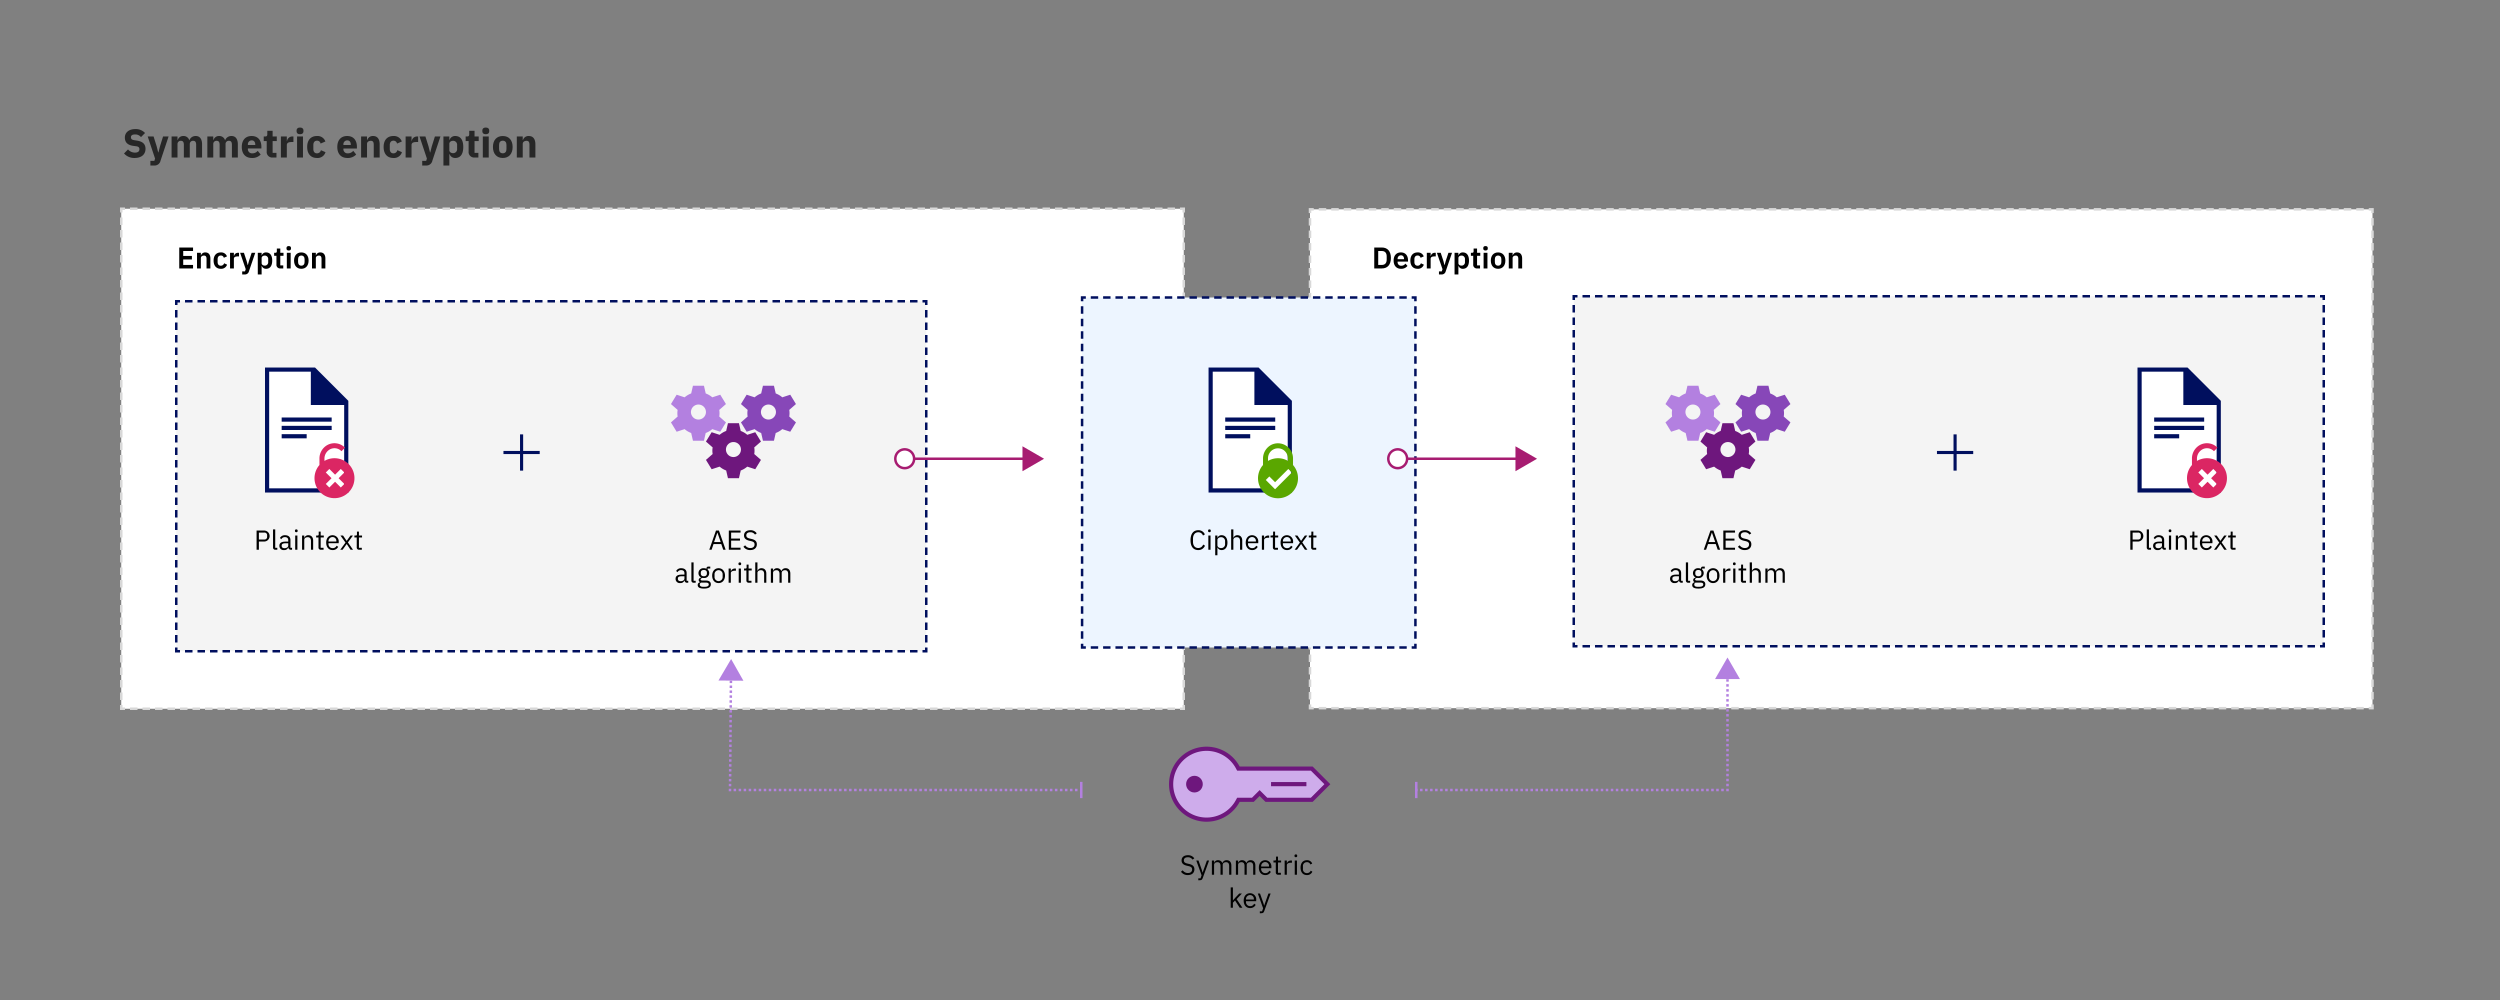 <svg xmlns="http://www.w3.org/2000/svg" width="1000" height="400" viewBox="0 0 1000 400"><rect x="0" y="0" width="1000" height="400" fill="#808080" stroke="none"/><defs><style>.cls-1{fill:#fff;}.cls-10,.cls-11,.cls-12,.cls-14,.cls-15,.cls-16,.cls-2,.cls-24,.cls-3,.cls-4,.cls-6,.cls-7,.cls-9{fill:none;stroke-miterlimit:10;}.cls-2,.cls-3,.cls-4{stroke:#d8d8d8;}.cls-3,.cls-7{stroke-dasharray:3 2;}.cls-4{stroke-dasharray:2.993 1.995;}.cls-5{fill:#f4f4f4;}.cls-24,.cls-6,.cls-7,.cls-9{stroke:#000f5e;}.cls-8{fill:#edf5ff;}.cls-9{stroke-dasharray:2.962 1.975;}.cls-10,.cls-11,.cls-12,.cls-14,.cls-15{stroke:#b380e0;}.cls-11{stroke-dasharray:1.004 1.004;}.cls-12{stroke-dasharray:0.983 0.983;}.cls-13{fill:#b380e0;}.cls-14{stroke-dasharray:0.996 0.996;}.cls-15{stroke-dasharray:1.004 1.004;}.cls-16{stroke:#a71c71;}.cls-17{fill:#a71c71;}.cls-18{fill:#6e177d;}.cls-19{fill:#8747b8;}.cls-20{fill:#000f5e;}.cls-21{fill:#db2663;}.cls-22{fill:#ceaceb;}.cls-23{fill:#5aa700;}.cls-24{stroke-width:1.25px;}.cls-25{fill:#272727;}</style></defs><title>symmetric-encryption</title><g id="Visual"><rect class="cls-1" x="48.5" y="83.5" width="425" height="200"/><polyline class="cls-2" points="473.5 282 473.5 283.5 472 283.5"/><line class="cls-3" x1="470" y1="283.5" x2="51" y2="283.5"/><polyline class="cls-2" points="50 283.5 48.5 283.5 48.5 282"/><line class="cls-3" x1="48.5" y1="280" x2="48.5" y2="86"/><polyline class="cls-2" points="48.5 85 48.5 83.5 50 83.5"/><line class="cls-3" x1="52" y1="83.5" x2="471" y2="83.5"/><polyline class="cls-2" points="472 83.5 473.5 83.5 473.5 85"/><line class="cls-3" x1="473.5" y1="87" x2="473.5" y2="281"/><rect class="cls-1" x="524" y="83.735" width="425" height="199.53"/><polyline class="cls-2" points="949 281.765 949 283.265 947.5 283.265"/><line class="cls-3" x1="945.5" y1="283.265" x2="526.5" y2="283.265"/><polyline class="cls-2" points="525.5 283.265 524 283.265 524 281.765"/><line class="cls-4" x1="524" y1="279.77" x2="524" y2="86.232"/><polyline class="cls-2" points="524 85.235 524 83.735 525.5 83.735"/><line class="cls-3" x1="527.5" y1="83.735" x2="946.5" y2="83.735"/><polyline class="cls-2" points="947.5 83.735 949 83.735 949 85.235"/><line class="cls-4" x1="949" y1="87.23" x2="949" y2="280.768"/><rect class="cls-5" x="629.5" y="118.5" width="300" height="140"/><polyline class="cls-6" points="929.5 257 929.5 258.5 928 258.5"/><line class="cls-7" x1="926" y1="258.5" x2="632" y2="258.5"/><polyline class="cls-6" points="631 258.5 629.5 258.5 629.5 257"/><line class="cls-7" x1="629.5" y1="255" x2="629.5" y2="121"/><polyline class="cls-6" points="629.5 120 629.5 118.5 631 118.5"/><line class="cls-7" x1="633" y1="118.5" x2="927" y2="118.5"/><polyline class="cls-6" points="928 118.5 929.5 118.5 929.5 120"/><line class="cls-7" x1="929.5" y1="122" x2="929.5" y2="256"/><rect class="cls-5" x="70.5" y="120.5" width="300" height="140"/><polyline class="cls-6" points="370.5 259 370.5 260.5 369 260.5"/><line class="cls-7" x1="367" y1="260.5" x2="73" y2="260.5"/><polyline class="cls-6" points="72 260.5 70.5 260.5 70.5 259"/><line class="cls-7" x1="70.5" y1="257" x2="70.5" y2="123"/><polyline class="cls-6" points="70.5 122 70.5 120.5 72 120.5"/><line class="cls-7" x1="74" y1="120.5" x2="368" y2="120.5"/><polyline class="cls-6" points="369 120.5 370.5 120.5 370.5 122"/><line class="cls-7" x1="370.5" y1="124" x2="370.5" y2="258"/><rect class="cls-8" x="432.833" y="119" width="133.333" height="140"/><polyline class="cls-6" points="564.667 119 566.167 119 566.167 120.5"/><line class="cls-7" x1="566.167" y1="122.5" x2="566.167" y2="256.5"/><polyline class="cls-6" points="566.167 257.5 566.167 259 564.667 259"/><line class="cls-9" x1="562.692" y1="259" x2="435.321" y2="259"/><polyline class="cls-6" points="434.333 259 432.833 259 432.833 257.5"/><line class="cls-7" x1="432.833" y1="255.5" x2="432.833" y2="121.5"/><polyline class="cls-6" points="432.833 120.5 432.833 119 434.333 119"/><line class="cls-9" x1="436.308" y1="119" x2="563.679" y2="119"/><line class="cls-10" x1="432.5" y1="316" x2="432" y2="316"/><line class="cls-11" x1="430.996" y1="316" x2="293.002" y2="316"/><polyline class="cls-10" points="292.5 316 292 316 292.004 315.5"/><line class="cls-12" x1="292.013" y1="314.517" x2="292.379" y2="271.776"/><line class="cls-10" x1="292.383" y1="271.285" x2="292.387" y2="270.785"/><rect class="cls-13" x="432" y="312.75" width="1" height="6.5"/><polygon class="cls-13" points="297.361 272.287 292.449 263.609 287.389 272.201 297.361 272.287"/><line class="cls-10" x1="691" y1="270.176" x2="691" y2="270.676"/><line class="cls-14" x1="691" y1="271.672" x2="691" y2="315.002"/><polyline class="cls-10" points="691 315.5 691 316 690.5 316"/><line class="cls-15" x1="689.496" y1="316" x2="567.502" y2="316"/><line class="cls-10" x1="567" y1="316" x2="566.5" y2="316"/><polygon class="cls-13" points="686.014 271.635 691 263 695.986 271.635 686.014 271.635"/><rect class="cls-13" x="566" y="312.75" width="1" height="6.5"/><line class="cls-16" x1="558.867" y1="183.5" x2="607.644" y2="183.5"/><circle class="cls-1" cx="559.08" cy="183.5" r="3.76"/><path class="cls-17" d="M559.08,187.76a4.26,4.26,0,1,0-4.26-4.26,4.265,4.265,0,0,0,4.26,4.26Zm0-7.52a3.26,3.26,0,1,1-3.26,3.26,3.263,3.263,0,0,1,3.26-3.26Z"/><polygon class="cls-17" points="606.185 188.486 614.82 183.5 606.185 178.514 606.185 188.486"/><line class="cls-16" x1="361.672" y1="183.5" x2="410.449" y2="183.5"/><path class="cls-1" d="M361.885,187.26a3.76,3.76,0,1,1,3.76-3.76A3.76,3.76,0,0,1,361.885,187.26Z"/><path class="cls-17" d="M361.885,187.76a4.26,4.26,0,1,0-4.26-4.26,4.265,4.265,0,0,0,4.26,4.26Zm0-7.52a3.26,3.26,0,1,1-3.26,3.26,3.263,3.263,0,0,1,3.26-3.26Z"/><polygon class="cls-17" points="408.99 188.486 417.625 183.5 408.99 178.514 408.99 188.486"/><g id="Icon"><path class="cls-18" d="M301.813,180.29a8.352,8.352,0,0,0-.114-1.322l2.681-2.345-2.277-3.738-3.197,1.044a8.407,8.407,0,0,0-2.617-1.547l-.709-3.092h-4.4l-.709,3.092a8.421,8.421,0,0,0-2.617,1.548l-3.197-1.045-2.277,3.738,2.68,2.346a7.778,7.778,0,0,0,0,2.642l-2.68,2.346,2.278,3.738,3.196-1.044a8.393,8.393,0,0,0,2.618,1.547l.708,3.092h4.4l.708-3.092a8.388,8.388,0,0,0,2.617-1.547l3.196,1.044,2.279-3.738-2.681-2.345A8.352,8.352,0,0,0,301.813,180.29Zm-8.433,2.528a3,3,0,1,1,3-3A3.001,3.001,0,0,1,293.38,182.818Z"/></g><g id="Icon-2" data-name="Icon"><path class="cls-13" d="M287.813,165.29a8.352,8.352,0,0,0-.114-1.322l2.681-2.345-2.277-3.738-3.197,1.044a8.407,8.407,0,0,0-2.617-1.547l-.709-3.092h-4.4l-.709,3.092a8.421,8.421,0,0,0-2.617,1.548l-3.197-1.045-2.277,3.738,2.68,2.346a7.778,7.778,0,0,0,0,2.642l-2.68,2.346,2.278,3.738,3.196-1.044a8.393,8.393,0,0,0,2.618,1.547l.708,3.092h4.4l.708-3.092a8.388,8.388,0,0,0,2.617-1.547l3.196,1.044,2.279-3.738-2.681-2.345A8.352,8.352,0,0,0,287.813,165.29Zm-8.433,2.528a3,3,0,1,1,3-3A3.001,3.001,0,0,1,279.38,167.818Z"/></g><g id="Icon-3" data-name="Icon"><path class="cls-19" d="M315.813,165.29a8.352,8.352,0,0,0-.114-1.322l2.681-2.345-2.277-3.738-3.197,1.044a8.407,8.407,0,0,0-2.617-1.547l-.709-3.092h-4.4l-.709,3.092a8.421,8.421,0,0,0-2.617,1.548l-3.197-1.045-2.277,3.738,2.68,2.346a7.778,7.778,0,0,0,0,2.642l-2.68,2.346,2.278,3.738,3.196-1.044a8.393,8.393,0,0,0,2.618,1.547l.708,3.092h4.4l.708-3.092a8.388,8.388,0,0,0,2.617-1.547l3.196,1.044,2.279-3.738-2.681-2.345A8.352,8.352,0,0,0,315.813,165.29Zm-8.433,2.528a3,3,0,1,1,3-3A3.001,3.001,0,0,1,307.38,167.818Z"/></g><g id="Icon-4" data-name="Icon"><path class="cls-18" d="M699.61,180.29a8.352,8.352,0,0,0-.114-1.322l2.681-2.345-2.277-3.738-3.197,1.044a8.407,8.407,0,0,0-2.617-1.547l-.709-3.092h-4.4l-.709,3.092a8.421,8.421,0,0,0-2.617,1.548l-3.197-1.045-2.277,3.738,2.68,2.346a7.778,7.778,0,0,0,0,2.642l-2.68,2.346,2.278,3.738,3.196-1.044a8.393,8.393,0,0,0,2.618,1.547l.708,3.092h4.4l.708-3.092a8.388,8.388,0,0,0,2.617-1.547l3.196,1.044,2.279-3.738-2.681-2.345A8.352,8.352,0,0,0,699.61,180.29Zm-8.433,2.528a3,3,0,1,1,3-3A3.001,3.001,0,0,1,691.177,182.818Z"/></g><g id="Icon-5" data-name="Icon"><path class="cls-13" d="M685.61,165.29a8.352,8.352,0,0,0-.114-1.322l2.681-2.345-2.277-3.738-3.197,1.044a8.407,8.407,0,0,0-2.617-1.547l-.709-3.092h-4.4l-.709,3.092a8.421,8.421,0,0,0-2.617,1.548l-3.197-1.045-2.277,3.738,2.68,2.346a7.778,7.778,0,0,0,0,2.642l-2.68,2.346,2.278,3.738,3.196-1.044a8.393,8.393,0,0,0,2.618,1.547l.708,3.092h4.4l.708-3.092a8.388,8.388,0,0,0,2.617-1.547l3.196,1.044,2.279-3.738-2.681-2.345A8.352,8.352,0,0,0,685.61,165.29Zm-8.433,2.528a3,3,0,1,1,3-3A3.001,3.001,0,0,1,677.177,167.818Z"/></g><g id="Icon-6" data-name="Icon"><path class="cls-19" d="M713.61,165.29a8.352,8.352,0,0,0-.114-1.322l2.681-2.345-2.277-3.738-3.197,1.044a8.407,8.407,0,0,0-2.617-1.547l-.709-3.092h-4.4l-.709,3.092a8.421,8.421,0,0,0-2.617,1.548l-3.197-1.045-2.277,3.738,2.68,2.346a7.778,7.778,0,0,0,0,2.642l-2.68,2.346,2.278,3.738,3.196-1.044a8.393,8.393,0,0,0,2.618,1.547l.708,3.092h4.4l.708-3.092a8.388,8.388,0,0,0,2.617-1.547l3.196,1.044,2.279-3.738-2.681-2.345A8.352,8.352,0,0,0,713.61,165.29Zm-8.433,2.528a3,3,0,1,1,3-3A3.001,3.001,0,0,1,705.177,167.818Z"/></g><polygon class="cls-1" points="887.167 160 887.167 196 856.167 196 856.167 148 874.167 148 874.167 160 887.167 160"/><path class="cls-20" d="M875,147H855v50h33.333V160.333Zm11.667,48.333h-30V148.667h16.667V162h13.333Z"/><rect class="cls-20" x="861.667" y="167" width="20" height="1.667"/><rect class="cls-20" x="861.667" y="170.333" width="20" height="1.667"/><rect class="cls-20" x="861.667" y="173.667" width="10" height="1.667"/><path class="cls-21" d="M884.714,183.52a7.997,7.997,0,0,0-5.933.849v-.819a4.248,4.248,0,0,1,1.476-3.308,3.846,3.846,0,0,1,5.324.247l1.416-1.416a5.895,5.895,0,0,0-7.03-1.073,6.171,6.171,0,0,0-3.186,5.512v2.499a7.991,7.991,0,1,0,7.933-2.492Zm2.024,10.062-1.414,1.414-2.293-2.293-2.293,2.293-1.414-1.414,2.293-2.293-2.293-2.293,1.414-1.414,2.293,2.293,2.293-2.293,1.414,1.414-2.293,2.293Z"/><polygon class="cls-1" points="138.167 160 138.167 196 107.167 196 107.167 148 125.167 148 125.167 160 138.167 160"/><path class="cls-20" d="M126,147H106v50h33.333V160.333Zm11.667,48.333h-30V148.667h16.667V162h13.333Z"/><rect class="cls-20" x="112.667" y="167" width="20" height="1.667"/><rect class="cls-20" x="112.667" y="170.333" width="20" height="1.667"/><rect class="cls-20" x="112.667" y="173.667" width="10" height="1.667"/><path class="cls-21" d="M135.714,183.52a7.997,7.997,0,0,0-5.933.849v-.819a4.248,4.248,0,0,1,1.476-3.308,3.846,3.846,0,0,1,5.324.247l1.416-1.416a5.895,5.895,0,0,0-7.03-1.073,6.171,6.171,0,0,0-3.186,5.512v2.499a7.991,7.991,0,1,0,7.933-2.492Zm2.024,10.062-1.414,1.414-2.293-2.293-2.293,2.293-1.414-1.414,2.293-2.293-2.293-2.293,1.414-1.414,2.293,2.293,2.293-2.293,1.414,1.414-2.293,2.293Z"/><path class="cls-22" d="M482.391,299.349a14,14,0,1,0,12.635,20h7.365l1-2,1,1,1,1h19l6-6-6-6H495.025a13.988,13.988,0,0,0-12.635-8"/><path class="cls-18" d="M525.061,306.611l-29.2-.001a15.011,15.011,0,1,0,0,14.142l5.63.001,2.357-2.357,2.357,2.357h18.856l7.071-7.071Zm-.69,12.476-17.475,0-1.869-1.869-1.179-1.179-1.179,1.179L500.8,319.087l-4.939-.001h-.999l-.471.882a13.339,13.339,0,1,1,0-12.571l.471.88h.999l28.509.001,5.405,5.405Z"/><circle class="cls-18" cx="477.777" cy="313.656" r="3.333"/><rect class="cls-18" x="508.418" y="312.822" width="14.142" height="1.667"/><polygon class="cls-1" points="515.59 160 515.59 196 484.59 196 484.59 148 502.59 148 502.59 160 515.59 160"/><path class="cls-20" d="M503.423,147h-20v50h33.333V160.333ZM515.09,195.333h-30V148.667h16.667V162H515.09Z"/><rect class="cls-20" x="490.089" y="167" width="20" height="1.667"/><rect class="cls-20" x="490.089" y="170.333" width="20" height="1.667"/><rect class="cls-20" x="490.089" y="173.667" width="10" height="1.667"/><ellipse class="cls-1" cx="511.313" cy="191" rx="5.5" ry="6"/><path class="cls-23" d="M517.204,183.29a6.024,6.024,0,0,0-8.607-5.39,6.223,6.223,0,0,0-3.393,5.652v2.461a8,8,0,1,0,12-.001Zm-10,0a3.987,3.987,0,0,1,6.272-3.239,4.33,4.33,0,0,1,1.728,3.545v.773a7.951,7.951,0,0,0-8,.001Zm2.825,12.414-3.707-3.707,1.414-1.414,2.293,2.293,5.293-5.293,1.414,1.414Z"/><line class="cls-24" x1="208.635" y1="173.75" x2="208.635" y2="188.25"/><line class="cls-24" x1="215.885" y1="181" x2="201.385" y2="181"/><line class="cls-24" x1="782.034" y1="173.75" x2="782.034" y2="188.25"/><line class="cls-24" x1="789.284" y1="181" x2="774.784" y2="181"/></g><g id="Text"><path d="M472.401,348.685l.683-.572a2.446,2.446,0,0,0,2.068,1.101c1.1,0,1.694-.572,1.694-1.452,0-.727-.407-1.09-1.42-1.32l-.627-.143c-1.397-.318-2.167-.935-2.167-2.112,0-1.364,1.034-2.1,2.541-2.1a2.89,2.89,0,0,1,2.542,1.254l-.693.506a2.167,2.167,0,0,0-1.893-.946c-.979,0-1.584.43-1.584,1.255,0,.726.473,1.056,1.441,1.275l.627.144c1.496.341,2.146,1.001,2.146,2.146,0,1.408-.99,2.31-2.641,2.31A3.181,3.181,0,0,1,472.401,348.685Z"/><path d="M482.765,344.219h.869l-2.542,6.997c-.253.683-.483.88-1.319.88h-.451v-.77h.891l.43-1.21-2.124-5.897h.881l1.363,3.861.265.925h.055l.308-.925Z"/><path d="M484.755,349.896v-5.677h.88v.925h.044a1.527,1.527,0,0,1,1.529-1.057,1.746,1.746,0,0,1,1.738,1.155h.022a1.702,1.702,0,0,1,1.726-1.155c1.155,0,1.849.792,1.849,2.167v3.642h-.88v-3.487c0-1.001-.386-1.529-1.243-1.529-.693,0-1.332.352-1.332,1.078v3.938h-.88v-3.487c0-1.012-.385-1.529-1.221-1.529-.693,0-1.353.352-1.353,1.078v3.938Z"/><path d="M494.357,349.896v-5.677h.881v.925h.044a1.526,1.526,0,0,1,1.529-1.057,1.747,1.747,0,0,1,1.738,1.155h.021a1.702,1.702,0,0,1,1.728-1.155c1.155,0,1.848.792,1.848,2.167v3.642h-.88v-3.487c0-1.001-.385-1.529-1.243-1.529-.693,0-1.331.352-1.331,1.078v3.938h-.88v-3.487c0-1.012-.386-1.529-1.222-1.529-.692,0-1.353.352-1.353,1.078v3.938Z"/><path d="M503.542,347.058c0-1.805,1.013-2.971,2.553-2.971a2.485,2.485,0,0,1,2.453,2.772v.418h-4.081v.264a1.608,1.608,0,0,0,1.683,1.717,1.646,1.646,0,0,0,1.562-.98l.627.451a2.381,2.381,0,0,1-2.244,1.298C504.555,350.027,503.542,348.861,503.542,347.058Zm.925-.518v.077h3.135v-.121a1.509,1.509,0,0,0-1.507-1.672A1.613,1.613,0,0,0,504.467,346.54Z"/><path d="M511.254,349.896a.867.867,0,0,1-.935-.935v-3.972h-.936v-.77h.528c.374,0,.495-.132.495-.517v-1.057h.792v1.573h1.243v.77h-1.243v4.137h1.155v.77Z"/><path d="M513.86,349.896v-5.677h.88v1.045h.055a1.632,1.632,0,0,1,1.64-1.045h.341v.88h-.517c-.946,0-1.519.407-1.519.946v3.851Z"/><path d="M517.798,342.393V342.25c0-.298.165-.495.539-.495s.539.197.539.495v.143c0,.297-.165.495-.539.495S517.798,342.69,517.798,342.393Zm.1,1.826h.88v5.677h-.88Z"/><path d="M520.23,347.058c0-1.815.935-2.971,2.53-2.971a2.127,2.127,0,0,1,2.123,1.331l-.737.374a1.367,1.367,0,0,0-1.386-.924,1.524,1.524,0,0,0-1.584,1.705v.968a1.525,1.525,0,0,0,1.584,1.706,1.603,1.603,0,0,0,1.54-.99l.638.429a2.236,2.236,0,0,1-2.178,1.342C521.164,350.027,520.23,348.873,520.23,347.058Z"/><path d="M492.284,354.955h.88v5.159h.044l.869-.968,1.607-1.728h1.067l-2.102,2.244,2.311,3.433h-1.067l-1.881-2.894-.848.869v2.024h-.88Z"/><path d="M497.476,360.258c0-1.805,1.013-2.971,2.553-2.971a2.485,2.485,0,0,1,2.453,2.772v.418H498.4v.264a1.608,1.608,0,0,0,1.683,1.717,1.646,1.646,0,0,0,1.562-.98l.627.451a2.381,2.381,0,0,1-2.244,1.298C498.488,363.228,497.476,362.062,497.476,360.258Zm.925-.518v.077h3.135v-.121a1.509,1.509,0,0,0-1.507-1.672A1.613,1.613,0,0,0,498.4,359.74Z"/><path d="M507.377,357.419h.869l-2.542,6.997c-.253.683-.483.88-1.319.88h-.451v-.769h.891l.43-1.21-2.124-5.897h.881l1.363,3.861.265.925h.055l.309-.925Z"/><path d="M852.125,219.896v-7.679h3.059a2.201,2.201,0,0,1,0,4.401H853.05v3.278Zm.925-4.093h2.134a1.028,1.028,0,0,0,1.155-1.1v-.572a1.028,1.028,0,0,0-1.155-1.1H853.05Z"/><path d="M859.639,219.896a.861.861,0,0,1-.936-.913v-7.228h.881v7.371h.836v.77Z"/><path d="M865.82,219.896a.916.916,0,0,1-.979-.924h-.056a1.602,1.602,0,0,1-1.639,1.056,1.674,1.674,0,0,1-1.903-1.716c0-1.067.77-1.661,2.42-1.661h1.122v-.561c0-.803-.439-1.243-1.342-1.243a1.586,1.586,0,0,0-1.441.847l-.527-.495a2.156,2.156,0,0,1,2.013-1.111c1.364,0,2.179.715,2.179,1.915v3.124h.648v.77Zm-1.034-1.65v-.935H863.62c-1.001,0-1.452.308-1.452.858v.231c0,.561.44.88,1.122.88C864.159,219.28,864.786,218.829,864.786,218.246Z"/><path d="M867.47,212.393V212.25c0-.297.165-.495.539-.495s.539.198.539.495v.143c0,.297-.165.495-.539.495S867.47,212.69,867.47,212.393Zm.1,1.826h.88v5.677h-.88Z"/><path d="M870.319,219.896v-5.677h.88v.924h.044a1.61,1.61,0,0,1,1.606-1.057c1.166,0,1.903.792,1.903,2.167v3.642h-.88v-3.487c0-1.012-.44-1.529-1.287-1.529-.704,0-1.387.352-1.387,1.078v3.938Z"/><path d="M877.821,219.896a.866.866,0,0,1-.935-.935v-3.972h-.935v-.77h.528c.374,0,.495-.132.495-.517V212.646h.792v1.573H879.01v.77h-1.243v4.137h1.155v.77Z"/><path d="M879.966,217.058c0-1.804,1.013-2.971,2.553-2.971a2.486,2.486,0,0,1,2.453,2.772v.418h-4.081v.264a1.607,1.607,0,0,0,1.683,1.716,1.646,1.646,0,0,0,1.562-.979l.627.451a2.382,2.382,0,0,1-2.244,1.298C880.979,220.028,879.966,218.862,879.966,217.058Zm.925-.517v.077h3.135v-.121a1.509,1.509,0,0,0-1.507-1.672A1.613,1.613,0,0,0,880.891,216.541Z"/><path d="M885.587,219.896l2.102-2.86-2.014-2.816h1.034l1.441,2.112h.033l1.496-2.112h.979l-2.002,2.75,2.046,2.926h-1.001l-1.507-2.277h-.033l-1.628,2.277Z"/><path d="M893.122,219.896a.866.866,0,0,1-.935-.935v-3.972h-.935v-.77h.528c.374,0,.495-.132.495-.517V212.646h.792v1.573h1.243v.77h-1.243v4.137h1.155v.77Z"/><path d="M687.081,219.896l-.771-2.266H683.208l-.77,2.266h-.935l2.685-7.679h1.177l2.684,7.679Zm-2.3-6.821h-.055l-1.299,3.74h2.651Z"/><path d="M689.323,219.896v-7.679h4.688v.814H690.248v2.398h3.542v.815h-3.542v2.838h3.763v.814Z"/><path d="M695.176,218.686l.682-.572a2.447,2.447,0,0,0,2.068,1.1c1.101,0,1.694-.572,1.694-1.452,0-.726-.407-1.089-1.419-1.32l-.627-.143c-1.397-.319-2.168-.935-2.168-2.112,0-1.364,1.034-2.101,2.542-2.101a2.89,2.89,0,0,1,2.541,1.254l-.693.506a2.166,2.166,0,0,0-1.892-.946c-.98,0-1.584.429-1.584,1.254,0,.726.473,1.056,1.44,1.276l.627.143c1.497.341,2.146,1.001,2.146,2.146,0,1.408-.99,2.31-2.64,2.31A3.181,3.181,0,0,1,695.176,218.686Z"/><path d="M672.605,233.096a.917.917,0,0,1-.98-.924H671.57a1.603,1.603,0,0,1-1.64,1.056,1.674,1.674,0,0,1-1.903-1.716c0-1.067.771-1.661,2.421-1.661H671.57v-.561c0-.803-.44-1.243-1.342-1.243a1.584,1.584,0,0,0-1.441.847l-.528-.495a2.158,2.158,0,0,1,2.014-1.111c1.364,0,2.178.715,2.178,1.915v3.124H673.1v.77Zm-1.034-1.65v-.935h-1.166c-1.001,0-1.452.308-1.452.858v.231c0,.561.44.88,1.122.88C670.943,232.48,671.57,232.029,671.57,231.446Z"/><path d="M675.288,233.096a.861.861,0,0,1-.936-.913v-7.228h.881v7.371h.836v.77Z"/><path d="M679.38,235.429c-1.772,0-2.497-.506-2.497-1.397a1.064,1.064,0,0,1,.901-1.1V232.81a.823.823,0,0,1-.506-.792c0-.572.407-.847.98-.99v-.044a1.846,1.846,0,0,1-1.067-1.738,1.946,1.946,0,0,1,2.135-1.958,2.553,2.553,0,0,1,1.078.22v-.099c0-.44.186-.759.66-.759h.847v.77H680.832v.363a1.887,1.887,0,0,1,.649,1.463,1.949,1.949,0,0,1-2.146,1.958,2.89,2.89,0,0,1-.55-.055c-.374.099-.748.286-.748.638,0,.341.351.429.869.429h1.21c1.408,0,2.013.572,2.013,1.507C682.13,234.89,681.206,235.429,679.38,235.429Zm.748-2.388h-1.893a.793.793,0,0,0-.527.77c0,.495.341.902,1.232.902h.814c.98,0,1.551-.308,1.551-.924C681.305,233.338,681.008,233.041,680.128,233.041Zm.429-3.642v-.308c0-.748-.473-1.101-1.221-1.101s-1.222.353-1.222,1.101v.308c0,.749.474,1.101,1.222,1.101S680.557,230.148,680.557,229.399Z"/><path d="M682.669,230.258c0-1.804,1.045-2.971,2.563-2.971s2.563,1.167,2.563,2.971-1.046,2.97-2.563,2.97S682.669,232.062,682.669,230.258Zm4.181.407v-.814a1.625,1.625,0,1,0-3.234,0v.814a1.625,1.625,0,1,0,3.234,0Z"/><path d="M689.247,233.096v-5.677h.88v1.045h.055a1.632,1.632,0,0,1,1.64-1.045h.341v.88h-.517c-.946,0-1.518.407-1.518.946v3.851Z"/><path d="M693.185,225.593V225.45c0-.297.165-.495.539-.495s.539.198.539.495v.143c0,.297-.165.495-.539.495S693.185,225.89,693.185,225.593Zm.099,1.826h.881v5.677h-.881Z"/><path d="M697.288,233.096a.867.867,0,0,1-.936-.935V228.19h-.935v-.77h.528c.374,0,.495-.132.495-.517v-1.056h.792v1.573h1.243v.77h-1.243v4.137h1.155v.77Z"/><path d="M699.894,224.955h.88v3.389h.044a1.61,1.61,0,0,1,1.606-1.057c1.166,0,1.903.792,1.903,2.167v3.642h-.88v-3.487c0-1.012-.44-1.529-1.287-1.529-.704,0-1.387.352-1.387,1.078v3.938h-.88Z"/><path d="M706.143,233.096v-5.677h.88v.924h.044a1.528,1.528,0,0,1,1.529-1.057,1.747,1.747,0,0,1,1.738,1.155h.022a1.703,1.703,0,0,1,1.727-1.155c1.155,0,1.849.792,1.849,2.167v3.642h-.88v-3.487c0-1.002-.386-1.529-1.243-1.529-.693,0-1.332.352-1.332,1.078v3.938h-.88v-3.487c0-1.012-.385-1.529-1.221-1.529-.693,0-1.353.352-1.353,1.078v3.938Z"/><path d="M476.207,216.101c0-2.563,1.155-4.016,3.091-4.016a2.714,2.714,0,0,1,2.641,1.683l-.748.451a1.929,1.929,0,0,0-1.893-1.309c-1.32,0-2.101,1.045-2.101,2.618v1.144c0,1.573.78,2.531,2.101,2.531a1.994,1.994,0,0,0,1.959-1.386l.736.462a2.826,2.826,0,0,1-2.695,1.749C477.362,220.028,476.207,218.664,476.207,216.101Z"/><path d="M483.235,212.393V212.25c0-.297.165-.495.539-.495s.539.198.539.495v.143c0,.297-.165.495-.539.495S483.235,212.69,483.235,212.393Zm.1,1.826h.88v5.677h-.88Z"/><path d="M486.085,214.219h.88v.924h.044a1.658,1.658,0,0,1,1.661-1.057c1.42,0,2.311,1.155,2.311,2.971s-.891,2.97-2.311,2.97a1.711,1.711,0,0,1-1.661-1.056h-.044v3.124h-.88Zm3.949,3.322v-.968a1.549,1.549,0,0,0-1.607-1.694c-.803,0-1.463.462-1.463,1.089v2.112c0,.737.66,1.155,1.463,1.155A1.549,1.549,0,0,0,490.034,217.542Z"/><path d="M492.465,211.755h.88v3.389h.044a1.61,1.61,0,0,1,1.606-1.057c1.166,0,1.903.792,1.903,2.167v3.642h-.88v-3.487c0-1.012-.44-1.529-1.287-1.529-.704,0-1.387.352-1.387,1.078v3.938h-.88Z"/><path d="M498.294,217.058c0-1.804,1.013-2.971,2.553-2.971a2.486,2.486,0,0,1,2.453,2.772v.418h-4.081v.264a1.607,1.607,0,0,0,1.683,1.716,1.646,1.646,0,0,0,1.562-.979l.627.451a2.381,2.381,0,0,1-2.244,1.298C499.307,220.028,498.294,218.862,498.294,217.058Zm.925-.517v.077h3.135v-.121a1.509,1.509,0,0,0-1.507-1.672A1.613,1.613,0,0,0,499.219,216.541Z"/><path d="M504.751,219.896v-5.677h.881v1.045h.055a1.631,1.631,0,0,1,1.639-1.045h.342v.88h-.518c-.946,0-1.518.407-1.518.946v3.851Z"/><path d="M510.087,219.896a.867.867,0,0,1-.935-.935v-3.972h-.936v-.77h.528c.374,0,.495-.132.495-.517V212.646h.792v1.573h1.243v.77h-1.243v4.137h1.155v.77Z"/><path d="M512.231,217.058c0-1.804,1.012-2.971,2.552-2.971a2.486,2.486,0,0,1,2.454,2.772v.418h-4.082v.264a1.608,1.608,0,0,0,1.684,1.716,1.644,1.644,0,0,0,1.562-.979l.628.451a2.383,2.383,0,0,1-2.245,1.298C513.243,220.028,512.231,218.862,512.231,217.058Zm.924-.517v.077h3.136v-.121a1.51,1.51,0,0,0-1.508-1.672A1.613,1.613,0,0,0,513.155,216.541Z"/><path d="M517.852,219.896l2.102-2.86-2.014-2.816h1.034l1.441,2.112h.033l1.496-2.112h.98l-2.003,2.75,2.047,2.926h-1.001l-1.508-2.277h-.033l-1.628,2.277Z"/><path d="M525.388,219.896a.867.867,0,0,1-.936-.935v-3.972h-.935v-.77h.528c.374,0,.495-.132.495-.517V212.646h.792v1.573h1.243v.77H525.332v4.137h1.155v.77Z"/><path d="M549.701,99.004h3.046c2.183,0,3.61,1.403,3.61,4.186s-1.428,4.186-3.61,4.186h-3.046Zm3.046,6.968c1.175,0,1.931-.695,1.931-2.123V102.53c0-1.427-.756-2.123-1.931-2.123h-1.464v5.565Z"/><path d="M557.453,104.233c0-1.979,1.067-3.262,2.902-3.262,1.955,0,2.854,1.439,2.854,3.154v.503h-4.161v.156a1.39,1.39,0,0,0,1.522,1.511,1.898,1.898,0,0,0,1.595-.852l.828.924a3.099,3.099,0,0,1-2.591,1.151C558.557,107.52,557.453,106.236,557.453,104.233Zm1.596-.648v.096h2.566v-.108c0-.864-.444-1.451-1.236-1.451A1.329,1.329,0,0,0,559.049,103.585Z"/><path d="M564.148,104.233c0-2.003,1.044-3.262,2.891-3.262a2.42,2.42,0,0,1,2.459,1.583l-1.26.564a1.168,1.168,0,0,0-1.199-.911c-.852,0-1.283.6-1.283,1.475v1.139c0,.875.432,1.463,1.283,1.463a1.338,1.338,0,0,0,1.319-.983l1.176.564a2.447,2.447,0,0,1-2.495,1.655C565.192,107.52,564.148,106.248,564.148,104.233Z"/><path d="M570.725,107.376v-6.261H572.26V102.41h.059a1.606,1.606,0,0,1,1.655-1.296h.336v1.451h-.48c-1.031,0-1.57.288-1.57.972v3.838Z"/><path d="M579.375,101.115h1.438l-2.519,7.376a1.618,1.618,0,0,1-1.787,1.284h-.924v-1.224h1.128l.288-.875-2.243-6.561H576.28l1.091,3.311.408,1.583h.072l.432-1.583Z"/><path d="M581.824,101.115h1.535v1.032h.048a1.734,1.734,0,0,1,1.728-1.175c1.582,0,2.458,1.175,2.458,3.262,0,2.099-.876,3.286-2.458,3.286a1.769,1.769,0,0,1-1.728-1.188h-.048v3.442h-1.535Zm4.162,3.671v-1.08a1.342,1.342,0,0,0-1.344-1.475c-.732,0-1.283.396-1.283,1.007v1.991c0,.648.552,1.02,1.283,1.02A1.332,1.332,0,0,0,585.986,104.785Z"/><path d="M590.906,107.376a1.449,1.449,0,0,1-1.619-1.595v-3.454h-.923v-1.212h.48c.456,0,.6-.216.6-.647V99.4h1.379v1.715h1.284v1.212h-1.284v3.826H592.01v1.223Z"/><path d="M593.309,99.436v-.24c0-.443.264-.768.899-.768.624,0,.899.324.899.768v.24c0,.443-.275.768-.899.768C593.572,100.204,593.309,99.879,593.309,99.436Zm.132,1.679h1.535v6.261H593.44Z"/><path d="M596.332,104.233c0-2.003,1.115-3.262,2.902-3.262,1.799,0,2.914,1.259,2.914,3.262,0,2.015-1.115,3.286-2.914,3.286C597.447,107.52,596.332,106.248,596.332,104.233Zm4.209.587v-1.163c0-.935-.503-1.451-1.307-1.451-.791,0-1.295.516-1.295,1.451v1.163c0,.948.504,1.463,1.295,1.463C600.038,106.284,600.541,105.769,600.541,104.821Z"/><path d="M603.508,107.376v-6.261h1.535v1.044h.059a1.728,1.728,0,0,1,1.751-1.187c1.283,0,2.003.887,2.003,2.446v3.958h-1.535v-3.802c0-.888-.3-1.343-1.031-1.343-.636,0-1.247.335-1.247,1.007v4.138Z"/><path d="M102.634,219.896v-7.679h3.059a2.201,2.201,0,0,1,0,4.401h-2.134v3.278Zm.924-4.093h2.134a1.029,1.029,0,0,0,1.155-1.1v-.572a1.029,1.029,0,0,0-1.155-1.1h-2.134Z"/><path d="M110.147,219.896a.861.861,0,0,1-.935-.913v-7.228h.88v7.371h.836v.77Z"/><path d="M116.33,219.896a.917.917,0,0,1-.979-.924h-.055a1.602,1.602,0,0,1-1.639,1.056,1.674,1.674,0,0,1-1.903-1.716c0-1.067.77-1.661,2.42-1.661h1.122v-.561c0-.803-.44-1.243-1.342-1.243a1.585,1.585,0,0,0-1.441.847l-.528-.495a2.157,2.157,0,0,1,2.013-1.111c1.364,0,2.178.715,2.178,1.915v3.124h.649v.77Zm-1.034-1.65v-.935h-1.166c-1.001,0-1.452.308-1.452.858v.231c0,.561.44.88,1.122.88C114.668,219.28,115.295,218.829,115.295,218.246Z"/><path d="M117.979,212.393V212.25c0-.297.165-.495.539-.495s.539.198.539.495v.143c0,.297-.165.495-.539.495S117.979,212.69,117.979,212.393Zm.099,1.826h.88v5.677h-.88Z"/><path d="M120.828,219.896v-5.677h.88v.924h.044a1.609,1.609,0,0,1,1.606-1.057c1.167,0,1.903.792,1.903,2.167v3.642h-.88v-3.487c0-1.012-.44-1.529-1.287-1.529-.704,0-1.386.352-1.386,1.078v3.938Z"/><path d="M128.331,219.896a.867.867,0,0,1-.935-.935v-3.972H126.46v-.77h.528c.374,0,.495-.132.495-.517V212.646h.792v1.573h1.243v.77h-1.243v4.137h1.155v.77Z"/><path d="M130.475,217.058c0-1.804,1.012-2.971,2.552-2.971a2.486,2.486,0,0,1,2.454,2.772v.418h-4.082v.264a1.608,1.608,0,0,0,1.683,1.716,1.645,1.645,0,0,0,1.562-.979l.627.451a2.382,2.382,0,0,1-2.245,1.298C131.487,220.028,130.475,218.862,130.475,217.058Zm.924-.517v.077h3.135v-.121a1.51,1.51,0,0,0-1.507-1.672A1.613,1.613,0,0,0,131.399,216.541Z"/><path d="M136.096,219.896l2.102-2.86-2.014-2.816h1.034l1.441,2.112h.033l1.496-2.112h.979l-2.002,2.75,2.046,2.926H140.21l-1.507-2.277H138.67l-1.628,2.277Z"/><path d="M143.631,219.896a.867.867,0,0,1-.935-.935v-3.972h-.936v-.77h.528c.374,0,.495-.132.495-.517V212.646h.792v1.573h1.243v.77h-1.243v4.137h1.155v.77Z"/><path d="M71.701,107.376V99.004h5.517v1.403H73.284v1.967h3.478v1.403h-3.478v2.195h3.934v1.403Z"/><path d="M78.805,107.376v-6.261H80.34v1.044h.06a1.728,1.728,0,0,1,1.752-1.187c1.283,0,2.002.887,2.002,2.446v3.958H82.618v-3.802c0-.888-.3-1.343-1.031-1.343-.636,0-1.247.335-1.247,1.007v4.138Z"/><path d="M85.441,104.233c0-2.003,1.044-3.262,2.89-3.262a2.42,2.42,0,0,1,2.459,1.583l-1.259.564a1.169,1.169,0,0,0-1.2-.911c-.851,0-1.283.6-1.283,1.475v1.139c0,.875.432,1.463,1.283,1.463a1.339,1.339,0,0,0,1.319-.983l1.176.564a2.447,2.447,0,0,1-2.495,1.655C86.484,107.52,85.441,106.248,85.441,104.233Z"/><path d="M92.017,107.376v-6.261h1.535V102.41h.059a1.606,1.606,0,0,1,1.655-1.296h.336v1.451h-.48c-1.031,0-1.571.288-1.571.972v3.838Z"/><path d="M100.666,101.115h1.439l-2.519,7.376A1.618,1.618,0,0,1,97.8,109.774h-.923v-1.224h1.127l.288-.875-2.243-6.561h1.524l1.091,3.311.408,1.583h.072l.432-1.583Z"/><path d="M103.116,101.115h1.535v1.032h.048a1.734,1.734,0,0,1,1.727-1.175c1.583,0,2.458,1.175,2.458,3.262,0,2.099-.875,3.286-2.458,3.286a1.769,1.769,0,0,1-1.727-1.188h-.048v3.442h-1.535Zm4.162,3.671v-1.08a1.342,1.342,0,0,0-1.343-1.475c-.732,0-1.283.396-1.283,1.007v1.991c0,.648.552,1.02,1.283,1.02A1.332,1.332,0,0,0,107.278,104.785Z"/><path d="M112.199,107.376A1.449,1.449,0,0,1,110.58,105.78v-3.454h-.923v-1.212h.48c.456,0,.6-.216.6-.647V99.4h1.379v1.715h1.284v1.212h-1.284v3.826h1.188v1.223Z"/><path d="M114.6,99.436v-.24c0-.443.264-.768.9-.768.624,0,.899.324.899.768v.24c0,.443-.276.768-.899.768C114.864,100.204,114.6,99.879,114.6,99.436Zm.132,1.679h1.535v6.261h-1.535Z"/><path d="M117.624,104.233c0-2.003,1.115-3.262,2.902-3.262,1.799,0,2.914,1.259,2.914,3.262,0,2.015-1.116,3.286-2.914,3.286C118.739,107.52,117.624,106.248,117.624,104.233Zm4.21.587v-1.163c0-.935-.503-1.451-1.307-1.451-.791,0-1.295.516-1.295,1.451v1.163c0,.948.504,1.463,1.295,1.463C121.33,106.284,121.834,105.769,121.834,104.821Z"/><path d="M124.8,107.376v-6.261h1.535v1.044h.059a1.728,1.728,0,0,1,1.752-1.187c1.283,0,2.002.887,2.002,2.446v3.958h-1.535v-3.802c0-.888-.3-1.343-1.031-1.343-.636,0-1.247.335-1.247,1.007v4.138Z"/><path class="cls-25" d="M49.608,61.383l1.601-1.617A3.64,3.64,0,0,0,54.01,61.047c1.184,0,1.76-.528,1.76-1.345,0-.608-.256-1.056-1.296-1.201L53.37,58.358c-2.353-.304-3.425-1.456-3.425-3.329,0-2.001,1.569-3.393,4.194-3.393a4.975,4.975,0,0,1,3.873,1.569L56.395,54.837A2.92,2.92,0,0,0,53.994,53.78c-1.088,0-1.617.416-1.617,1.088,0,.768.4,1.057,1.329,1.201l1.104.176c2.289.368,3.393,1.393,3.393,3.313,0,2.145-1.568,3.633-4.354,3.633A5.431,5.431,0,0,1,49.608,61.383Z"/><path class="cls-25" d="M65.227,54.597h2.209l-3.233,9.7a2.392,2.392,0,0,1-2.577,1.905H60.152V64.36h1.585l.288-.928L59.08,54.597h2.353l1.232,3.921.608,2.433H63.37l.625-2.433Z"/><path class="cls-25" d="M68.632,63V54.597h2.369V56.021h.096a2.242,2.242,0,0,1,2.257-1.617,2.325,2.325,0,0,1,2.353,1.697h.048a2.61,2.61,0,0,1,2.561-1.697c1.616,0,2.513,1.217,2.513,3.33V63H78.46V57.926c0-1.088-.368-1.601-1.153-1.601a1.262,1.262,0,0,0-1.393,1.232V63H73.546V57.926c0-1.088-.384-1.601-1.153-1.601a1.27,1.27,0,0,0-1.392,1.232V63Z"/><path class="cls-25" d="M82.936,63V54.597h2.369V56.021h.096a2.242,2.242,0,0,1,2.257-1.617,2.325,2.325,0,0,1,2.353,1.697H90.06a2.61,2.61,0,0,1,2.561-1.697c1.616,0,2.513,1.217,2.513,3.33V63H92.765V57.926c0-1.088-.368-1.601-1.153-1.601a1.262,1.262,0,0,0-1.393,1.232V63H87.851V57.926c0-1.088-.384-1.601-1.152-1.601a1.27,1.27,0,0,0-1.393,1.232V63Z"/><path class="cls-25" d="M96.712,58.791c0-2.657,1.409-4.386,3.938-4.386,2.785,0,3.906,2.017,3.906,4.29v.704H99.161v.128a1.651,1.651,0,0,0,1.857,1.809,2.663,2.663,0,0,0,2.065-1.008l1.185,1.472a4.554,4.554,0,0,1-3.522,1.393C98.168,63.192,96.712,61.48,96.712,58.791Zm2.449-.913v.128h2.945v-.144c0-1.024-.464-1.712-1.408-1.712A1.536,1.536,0,0,0,99.161,57.878Z"/><path class="cls-25" d="M109.178,63a2.212,2.212,0,0,1-2.497-2.449V56.438h-1.185V54.597h.592c.64,0,.833-.32.833-.896V52.324h2.128v2.273h1.665v1.841h-1.665v4.722h1.537V63Z"/><path class="cls-25" d="M112.36,63V54.597H114.73v1.825h.08a2.107,2.107,0,0,1,2.145-1.825h.416v2.209h-.592c-1.377,0-2.049.304-2.049,1.28V63Z"/><path class="cls-25" d="M118.632,52.532V52.18c0-.672.416-1.169,1.377-1.169s1.377.496,1.377,1.169v.352c0,.672-.416,1.169-1.377,1.169S118.632,53.204,118.632,52.532Zm.192,2.065h2.369V63h-2.369Z"/><path class="cls-25" d="M122.872,58.791c0-2.689,1.393-4.386,3.922-4.386a3.303,3.303,0,0,1,3.361,2.193l-1.921.832a1.392,1.392,0,0,0-1.44-1.152c-.96,0-1.457.688-1.457,1.745v1.569c0,1.056.497,1.745,1.457,1.745a1.58,1.58,0,0,0,1.568-1.265l1.841.8a3.292,3.292,0,0,1-3.409,2.321C124.264,63.192,122.872,61.48,122.872,58.791Z"/><path class="cls-25" d="M134.919,58.791c0-2.657,1.409-4.386,3.938-4.386,2.785,0,3.906,2.017,3.906,4.29v.704h-5.394v.128a1.651,1.651,0,0,0,1.856,1.809,2.663,2.663,0,0,0,2.065-1.008l1.185,1.472a4.553,4.553,0,0,1-3.522,1.393C136.376,63.192,134.919,61.48,134.919,58.791Zm2.449-.913v.128h2.945v-.144c0-1.024-.464-1.712-1.408-1.712A1.536,1.536,0,0,0,137.369,57.878Z"/><path class="cls-25" d="M144.44,63V54.597h2.369V56.021h.096a2.292,2.292,0,0,1,2.337-1.617c1.713,0,2.625,1.217,2.625,3.33V63h-2.369V57.926c0-1.072-.304-1.601-1.169-1.601-.769,0-1.52.4-1.52,1.232V63Z"/><path class="cls-25" d="M153.447,58.791c0-2.689,1.393-4.386,3.922-4.386a3.303,3.303,0,0,1,3.361,2.193l-1.921.832a1.392,1.392,0,0,0-1.44-1.152c-.96,0-1.457.688-1.457,1.745v1.569c0,1.056.497,1.745,1.457,1.745a1.58,1.58,0,0,0,1.568-1.265l1.841.8a3.292,3.292,0,0,1-3.409,2.321C154.84,63.192,153.447,61.48,153.447,58.791Z"/><path class="cls-25" d="M162.248,63V54.597h2.369v1.825h.08a2.107,2.107,0,0,1,2.145-1.825h.416v2.209h-.592c-1.377,0-2.049.304-2.049,1.28V63Z"/><path class="cls-25" d="M173.961,54.597H176.17l-3.233,9.7a2.392,2.392,0,0,1-2.577,1.905h-1.473V64.36h1.585l.288-.928-2.945-8.835h2.353L171.4,58.518l.608,2.433h.096l.625-2.433Z"/><path class="cls-25" d="M177.367,54.597h2.369v1.409h.08a2.276,2.276,0,0,1,2.257-1.601c2.129,0,3.233,1.537,3.233,4.386s-1.104,4.401-3.233,4.401a2.295,2.295,0,0,1-2.257-1.601h-.08v4.61h-2.369Zm5.474,4.93V58.07a1.579,1.579,0,0,0-1.553-1.745c-.896,0-1.552.464-1.552,1.232v2.481c0,.768.656,1.233,1.552,1.233A1.579,1.579,0,0,0,182.841,59.526Z"/><path class="cls-25" d="M189.944,63a2.212,2.212,0,0,1-2.497-2.449V56.438h-1.185V54.597h.592c.64,0,.833-.32.833-.896V52.324h2.128v2.273h1.665v1.841h-1.665v4.722h1.537V63Z"/><path class="cls-25" d="M192.935,52.532V52.18c0-.672.416-1.169,1.376-1.169s1.377.496,1.377,1.169v.352c0,.672-.416,1.169-1.377,1.169S192.935,53.204,192.935,52.532Zm.192,2.065h2.369V63H193.127Z"/><path class="cls-25" d="M197.175,58.791c0-2.705,1.473-4.386,3.938-4.386s3.938,1.681,3.938,4.386-1.472,4.401-3.938,4.401S197.175,61.496,197.175,58.791Zm5.41.864V57.942c0-1.056-.544-1.665-1.473-1.665s-1.473.608-1.473,1.665v1.713c0,1.056.544,1.665,1.473,1.665S202.585,60.711,202.585,59.655Z"/><path class="cls-25" d="M206.727,63V54.597h2.369V56.021h.096a2.292,2.292,0,0,1,2.337-1.617c1.713,0,2.625,1.217,2.625,3.33V63h-2.369V57.926c0-1.072-.304-1.601-1.169-1.601-.768,0-1.52.4-1.52,1.232V63Z"/><path d="M289.284,219.896l-.77-2.266h-3.102l-.77,2.266h-.935l2.684-7.679h1.177l2.684,7.679Zm-2.299-6.821H286.93l-1.298,3.74h2.651Z"/><path d="M291.527,219.896v-7.679h4.687v.814h-3.763v2.398h3.542v.815h-3.542v2.838h3.763v.814Z"/><path d="M297.379,218.686l.682-.572a2.446,2.446,0,0,0,2.068,1.1c1.1,0,1.694-.572,1.694-1.452,0-.726-.407-1.089-1.419-1.32l-.627-.143c-1.397-.319-2.167-.935-2.167-2.112,0-1.364,1.034-2.101,2.542-2.101a2.891,2.891,0,0,1,2.542,1.254l-.693.506a2.167,2.167,0,0,0-1.892-.946c-.979,0-1.584.429-1.584,1.254,0,.726.473,1.056,1.441,1.276l.627.143c1.497.341,2.146,1.001,2.146,2.146,0,1.408-.99,2.31-2.64,2.31A3.182,3.182,0,0,1,297.379,218.686Z"/><path d="M274.808,233.096a.917.917,0,0,1-.979-.924h-.055a1.602,1.602,0,0,1-1.639,1.056,1.674,1.674,0,0,1-1.903-1.716c0-1.067.77-1.661,2.42-1.661h1.122v-.561c0-.803-.44-1.243-1.342-1.243a1.585,1.585,0,0,0-1.441.847l-.528-.495a2.157,2.157,0,0,1,2.013-1.111c1.364,0,2.178.715,2.178,1.915v3.124h.649v.77Zm-1.034-1.65v-.935h-1.166c-1.001,0-1.452.308-1.452.858v.231c0,.561.44.88,1.122.88C273.147,232.48,273.773,232.029,273.773,231.446Z"/><path d="M277.491,233.096a.861.861,0,0,1-.935-.913v-7.228h.88v7.371h.836v.77Z"/><path d="M281.583,235.429c-1.771,0-2.497-.506-2.497-1.397a1.064,1.064,0,0,1,.902-1.1V232.81a.822.822,0,0,1-.506-.792c0-.572.407-.847.979-.99v-.044a1.846,1.846,0,0,1-1.067-1.738,1.946,1.946,0,0,1,2.134-1.958,2.549,2.549,0,0,1,1.078.22v-.099c0-.44.187-.759.66-.759h.847v.77h-1.078v.363a1.888,1.888,0,0,1,.649,1.463,1.949,1.949,0,0,1-2.146,1.958,2.893,2.893,0,0,1-.55-.055c-.374.099-.748.286-.748.638,0,.341.352.429.869.429h1.21c1.408,0,2.013.572,2.013,1.507C284.334,234.89,283.41,235.429,281.583,235.429Zm.749-2.388H280.439a.793.793,0,0,0-.528.77c0,.495.341.902,1.232.902h.814c.98,0,1.551-.308,1.551-.924C283.508,233.338,283.211,233.041,282.332,233.041Zm.429-3.642v-.308c0-.748-.473-1.101-1.221-1.101s-1.221.353-1.221,1.101v.308c0,.749.473,1.101,1.221,1.101S282.76,230.148,282.76,229.399Z"/><path d="M284.872,230.258c0-1.804,1.045-2.971,2.563-2.971s2.563,1.167,2.563,2.971-1.045,2.97-2.563,2.97S284.872,232.062,284.872,230.258Zm4.181.407v-.814a1.625,1.625,0,1,0-3.234,0v.814a1.625,1.625,0,1,0,3.234,0Z"/><path d="M291.45,233.096v-5.677h.88v1.045h.055a1.631,1.631,0,0,1,1.639-1.045h.341v.88h-.517c-.946,0-1.518.407-1.518.946v3.851Z"/><path d="M295.388,225.593V225.45c0-.297.165-.495.539-.495s.539.198.539.495v.143c0,.297-.165.495-.539.495S295.388,225.89,295.388,225.593Zm.099,1.826h.88v5.677h-.88Z"/><path d="M299.491,233.096a.866.866,0,0,1-.935-.935V228.19h-.936v-.77h.528c.374,0,.495-.132.495-.517v-1.056h.792v1.573h1.243v.77H299.436v4.137h1.155v.77Z"/><path d="M302.098,224.955h.88v3.389h.044a1.609,1.609,0,0,1,1.606-1.057c1.167,0,1.903.792,1.903,2.167v3.642h-.88v-3.487c0-1.012-.441-1.529-1.287-1.529-.704,0-1.386.352-1.386,1.078v3.938h-.88Z"/><path d="M308.346,233.096v-5.677h.88v.924h.044a1.527,1.527,0,0,1,1.529-1.057,1.748,1.748,0,0,1,1.738,1.155h.022a1.703,1.703,0,0,1,1.727-1.155c1.155,0,1.848.792,1.848,2.167v3.642h-.88v-3.487c0-1.002-.385-1.529-1.243-1.529-.693,0-1.331.352-1.331,1.078v3.938h-.88v-3.487c0-1.012-.385-1.529-1.221-1.529-.693,0-1.353.352-1.353,1.078v3.938Z"/></g></svg>
